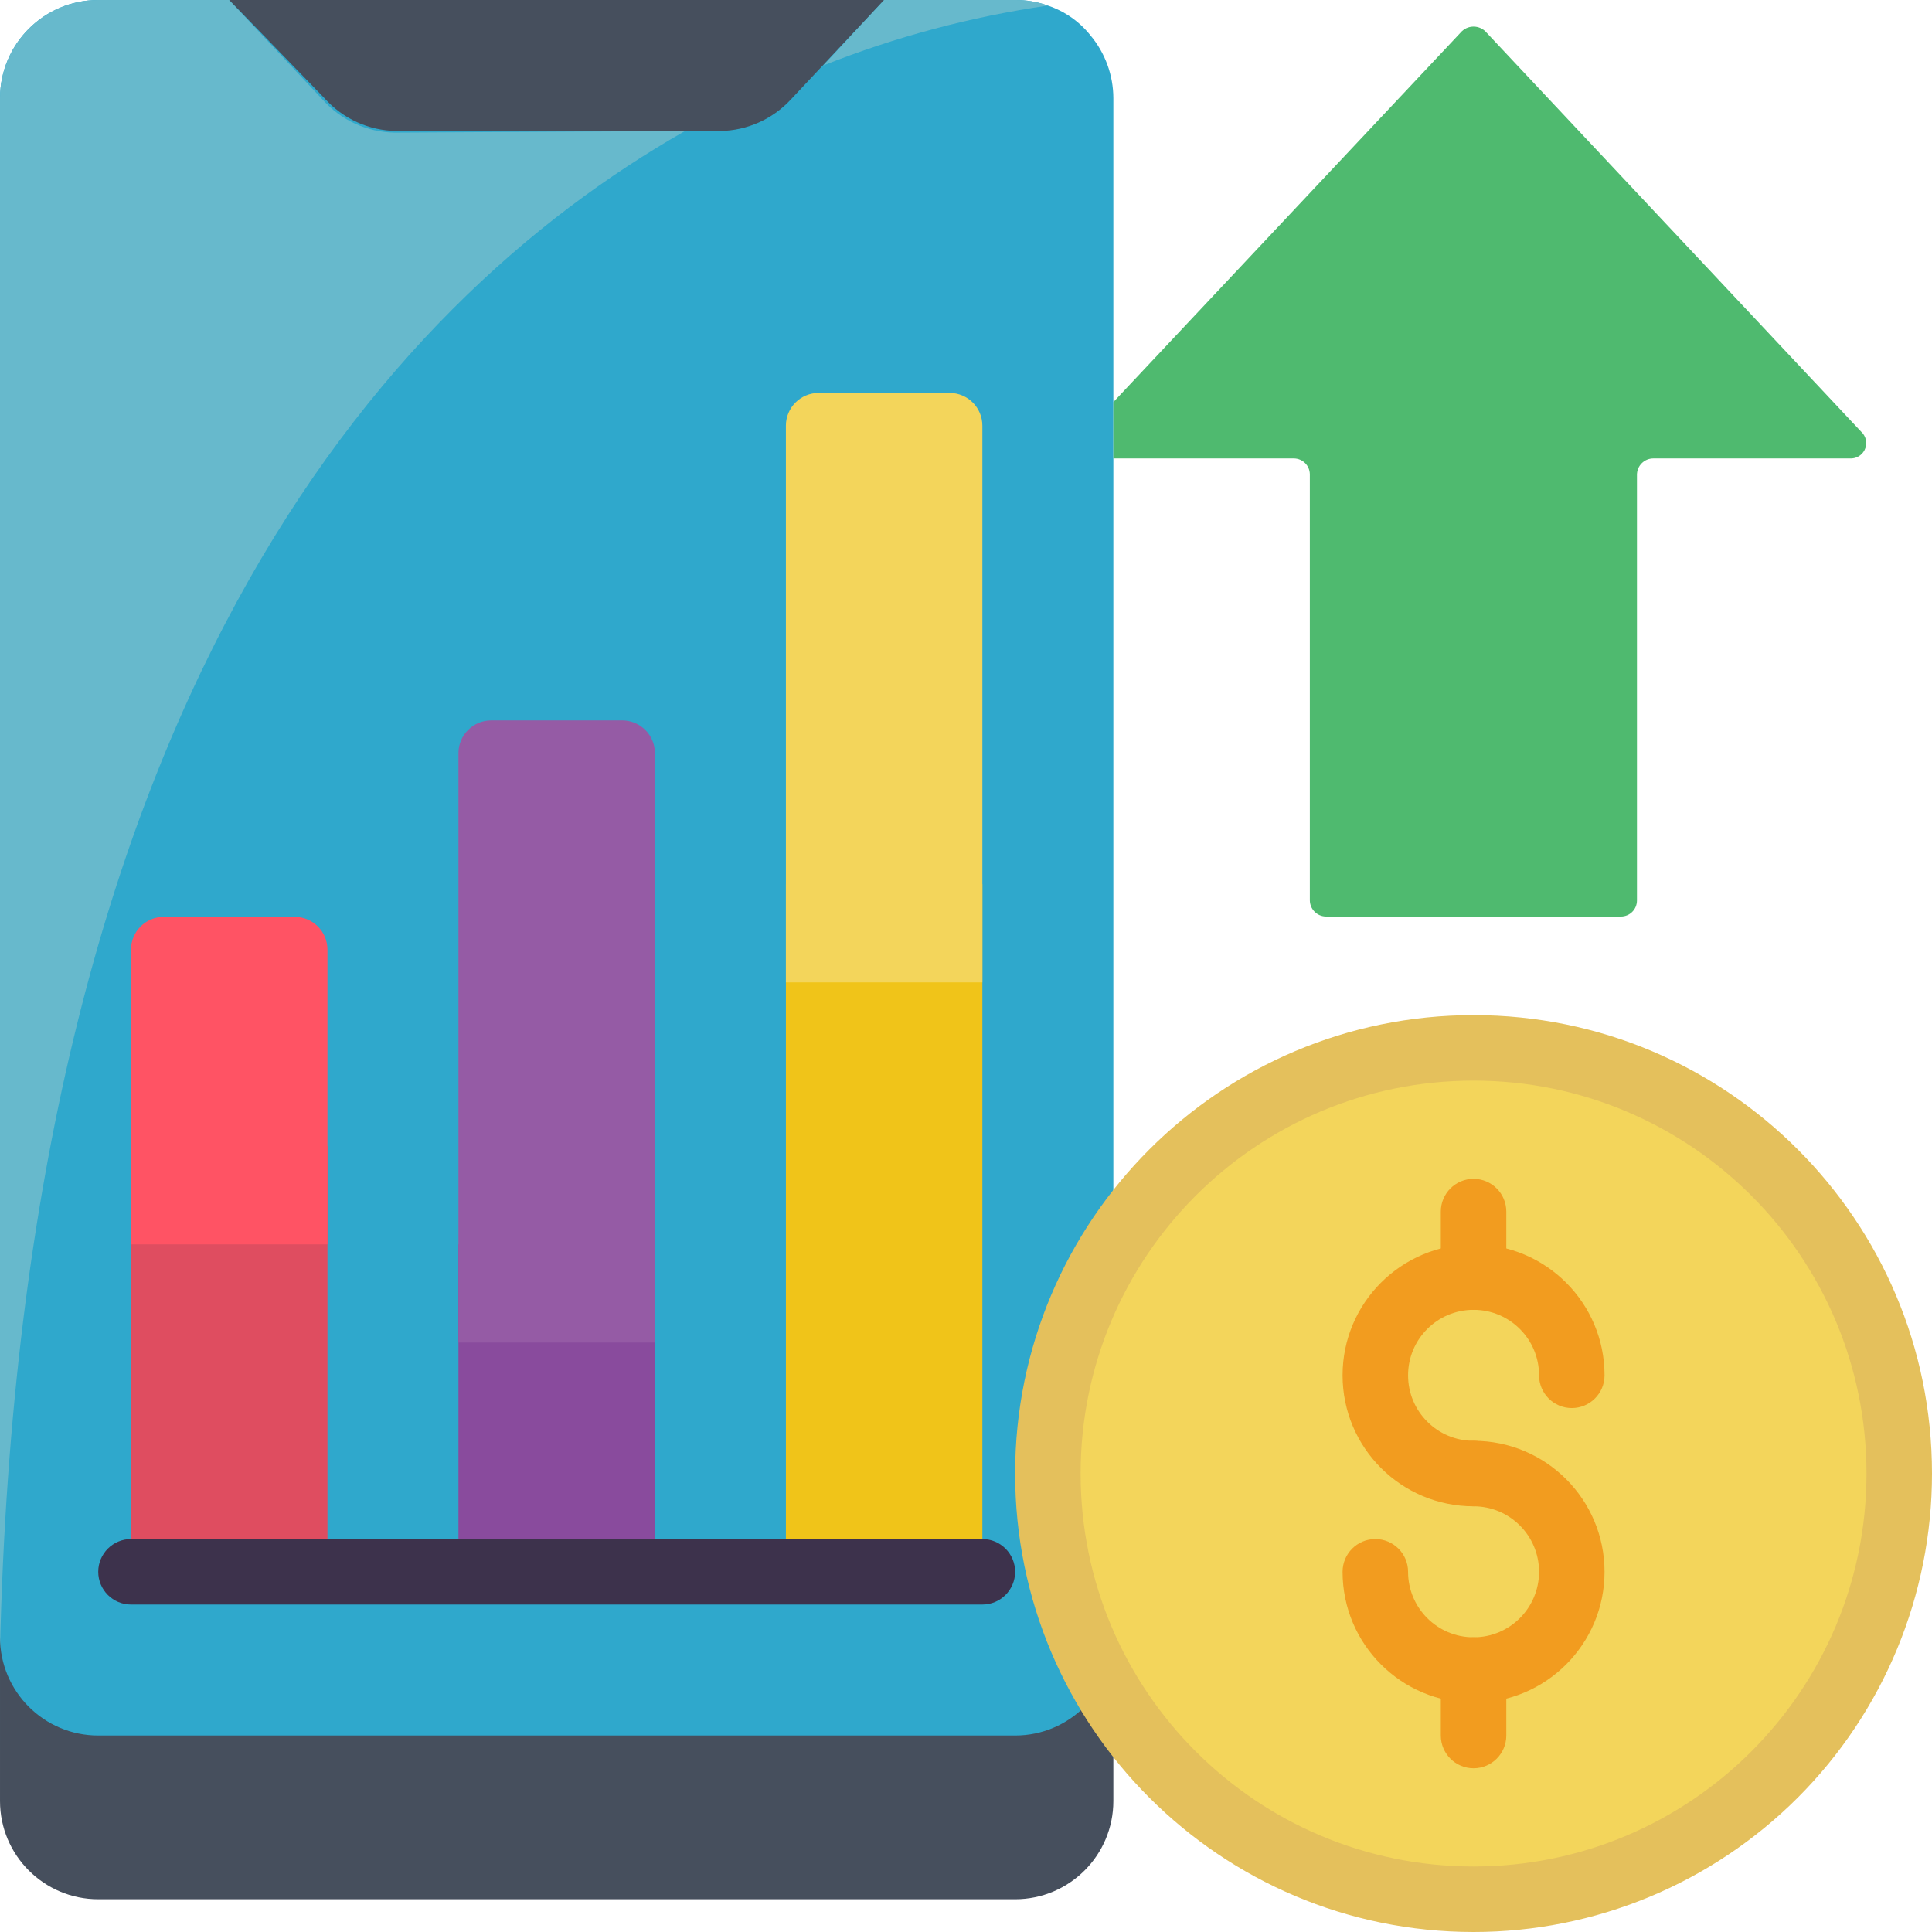 <svg height="512" viewBox="0 0 59 59" width="512" xmlns="http://www.w3.org/2000/svg"><g id="012---Money-Increase" fill="none" transform="translate(-1)"><path id="Shape" d="m8 0h-4c-1.657 0-3 1.343-3 3v50c-.01.12-.01.24 0 .36.063.575.296 1.118.67 1.56.576.691 1.431 1.087 2.33 1.08h28c1.657 0 3-1.343 3-3v-50c-.001-.702-.249-1.382-.7-1.92-.336-.423-.788-.739-1.3-.91-.321-.115-.659-.173-1-.17z" fill="#2fa8cc"/><path id="Shape" d="m21.92 4c-9.3 5.3-20.26 17.64-20.92 46.36-.01-.12-.01-.24 0-.36v-47c0-1.657 1.343-3 3-3h4l2.86 3.05c.558.624 1.352.987 2.19 1z" fill="#67b9cc"/><path id="Shape" d="m28 0-2.86 3.05c-.555.593-1.327.936-2.14.95h-9.9c-.838-.013-1.632-.376-2.19-1l-2.91-3z" fill="#464f5d"/><path id="Shape" d="m35 50v5c0 1.657-1.343 3-3 3h-28c-1.657 0-3-1.343-3-3v-5c0 1.657 1.343 3 3 3h28c1.657 0 3-1.343 3-3z" fill="#464f5d"/><circle id="Oval" cx="46" cy="45" fill="#f3d55b" r="13"/><path id="Shape" d="m46 59c-7.732 0-14-6.268-14-14s6.268-14 14-14 14 6.268 14 14c0 3.713-1.475 7.274-4.101 9.899s-6.186 4.101-9.899 4.101zm0-26c-6.627 0-12 5.373-12 12s5.373 12 12 12 12-5.373 12-12-5.373-12-12-12z" fill="#e4c05c"/><path id="Shape" d="m33 .17c-2.35.34-4.653.954-6.86 1.83l1.86-2h4c.341-.003.679.055 1 .17z" fill="#67b9cc"/><path id="Rectangle-path" d="m5 35h6v13h-6z" fill="#df4d60"/><path id="Rectangle-path" d="m15 38h6v10h-6z" fill="#894b9d"/><path id="Rectangle-path" d="m25 27h6v21h-6z" fill="#f0c419"/><g fill="#f29c1f"><path id="Shape" d="m46 46c-2.209 0-4-1.791-4-4s1.791-4 4-4 4 1.791 4 4c0 .552-.448 1-1 1s-1-.448-1-1c0-1.105-.895-2-2-2s-2 .895-2 2 .895 2 2 2c.552 0 1 .448 1 1s-.448 1-1 1z"/><path id="Shape" d="m46 52c-2.209 0-4-1.791-4-4 0-.552.448-1 1-1s1 .448 1 1c0 1.105.895 2 2 2s2-.895 2-2-.895-2-2-2c-.552 0-1-.448-1-1s.448-1 1-1c2.209 0 4 1.791 4 4s-1.791 4-4 4z"/><path id="Shape" d="m46 40c-.552 0-1-.448-1-1v-2c0-.552.448-1 1-1s1 .448 1 1v2c0 .552-.448 1-1 1z"/><path id="Shape" d="m46 54c-.552 0-1-.448-1-1v-2c0-.552.448-1 1-1s1 .448 1 1v2c0 .552-.448 1-1 1z"/></g><path id="Shape" d="m31 49h-26c-.552 0-1-.448-1-1s.448-1 1-1h26c.552 0 1 .448 1 1s-.448 1-1 1z" fill="#3d324c"/><path id="Shape" d="m11 29v9h-6v-9c0-.552.448-1 1-1h4c.552 0 1 .448 1 1z" fill="#ff5364"/><path id="Shape" d="m21 23v18h-6v-18c0-.552.448-1 1-1h4c.552 0 1 .448 1 1z" fill="#955ba5"/><path id="Shape" d="m31 13v17h-6v-17c0-.552.448-1 1-1h4c.552 0 1 .448 1 1z" fill="#f3d55b"/><path id="Shape" d="m35 14h5.51c.271 0 .49.219.49.49v13c0 .276.224.5.5.5h9c.271 0 .49-.219.49-.49v-13c0-.276.224-.5.5-.5h6c.185.012.36-.086.447-.25s.068-.364-.047-.51l-11.49-12.24c-.099-.119-.245-.188-.4-.188s-.301.069-.4.188l-10.6 11.28" fill="#4fba6f"/></g></svg>